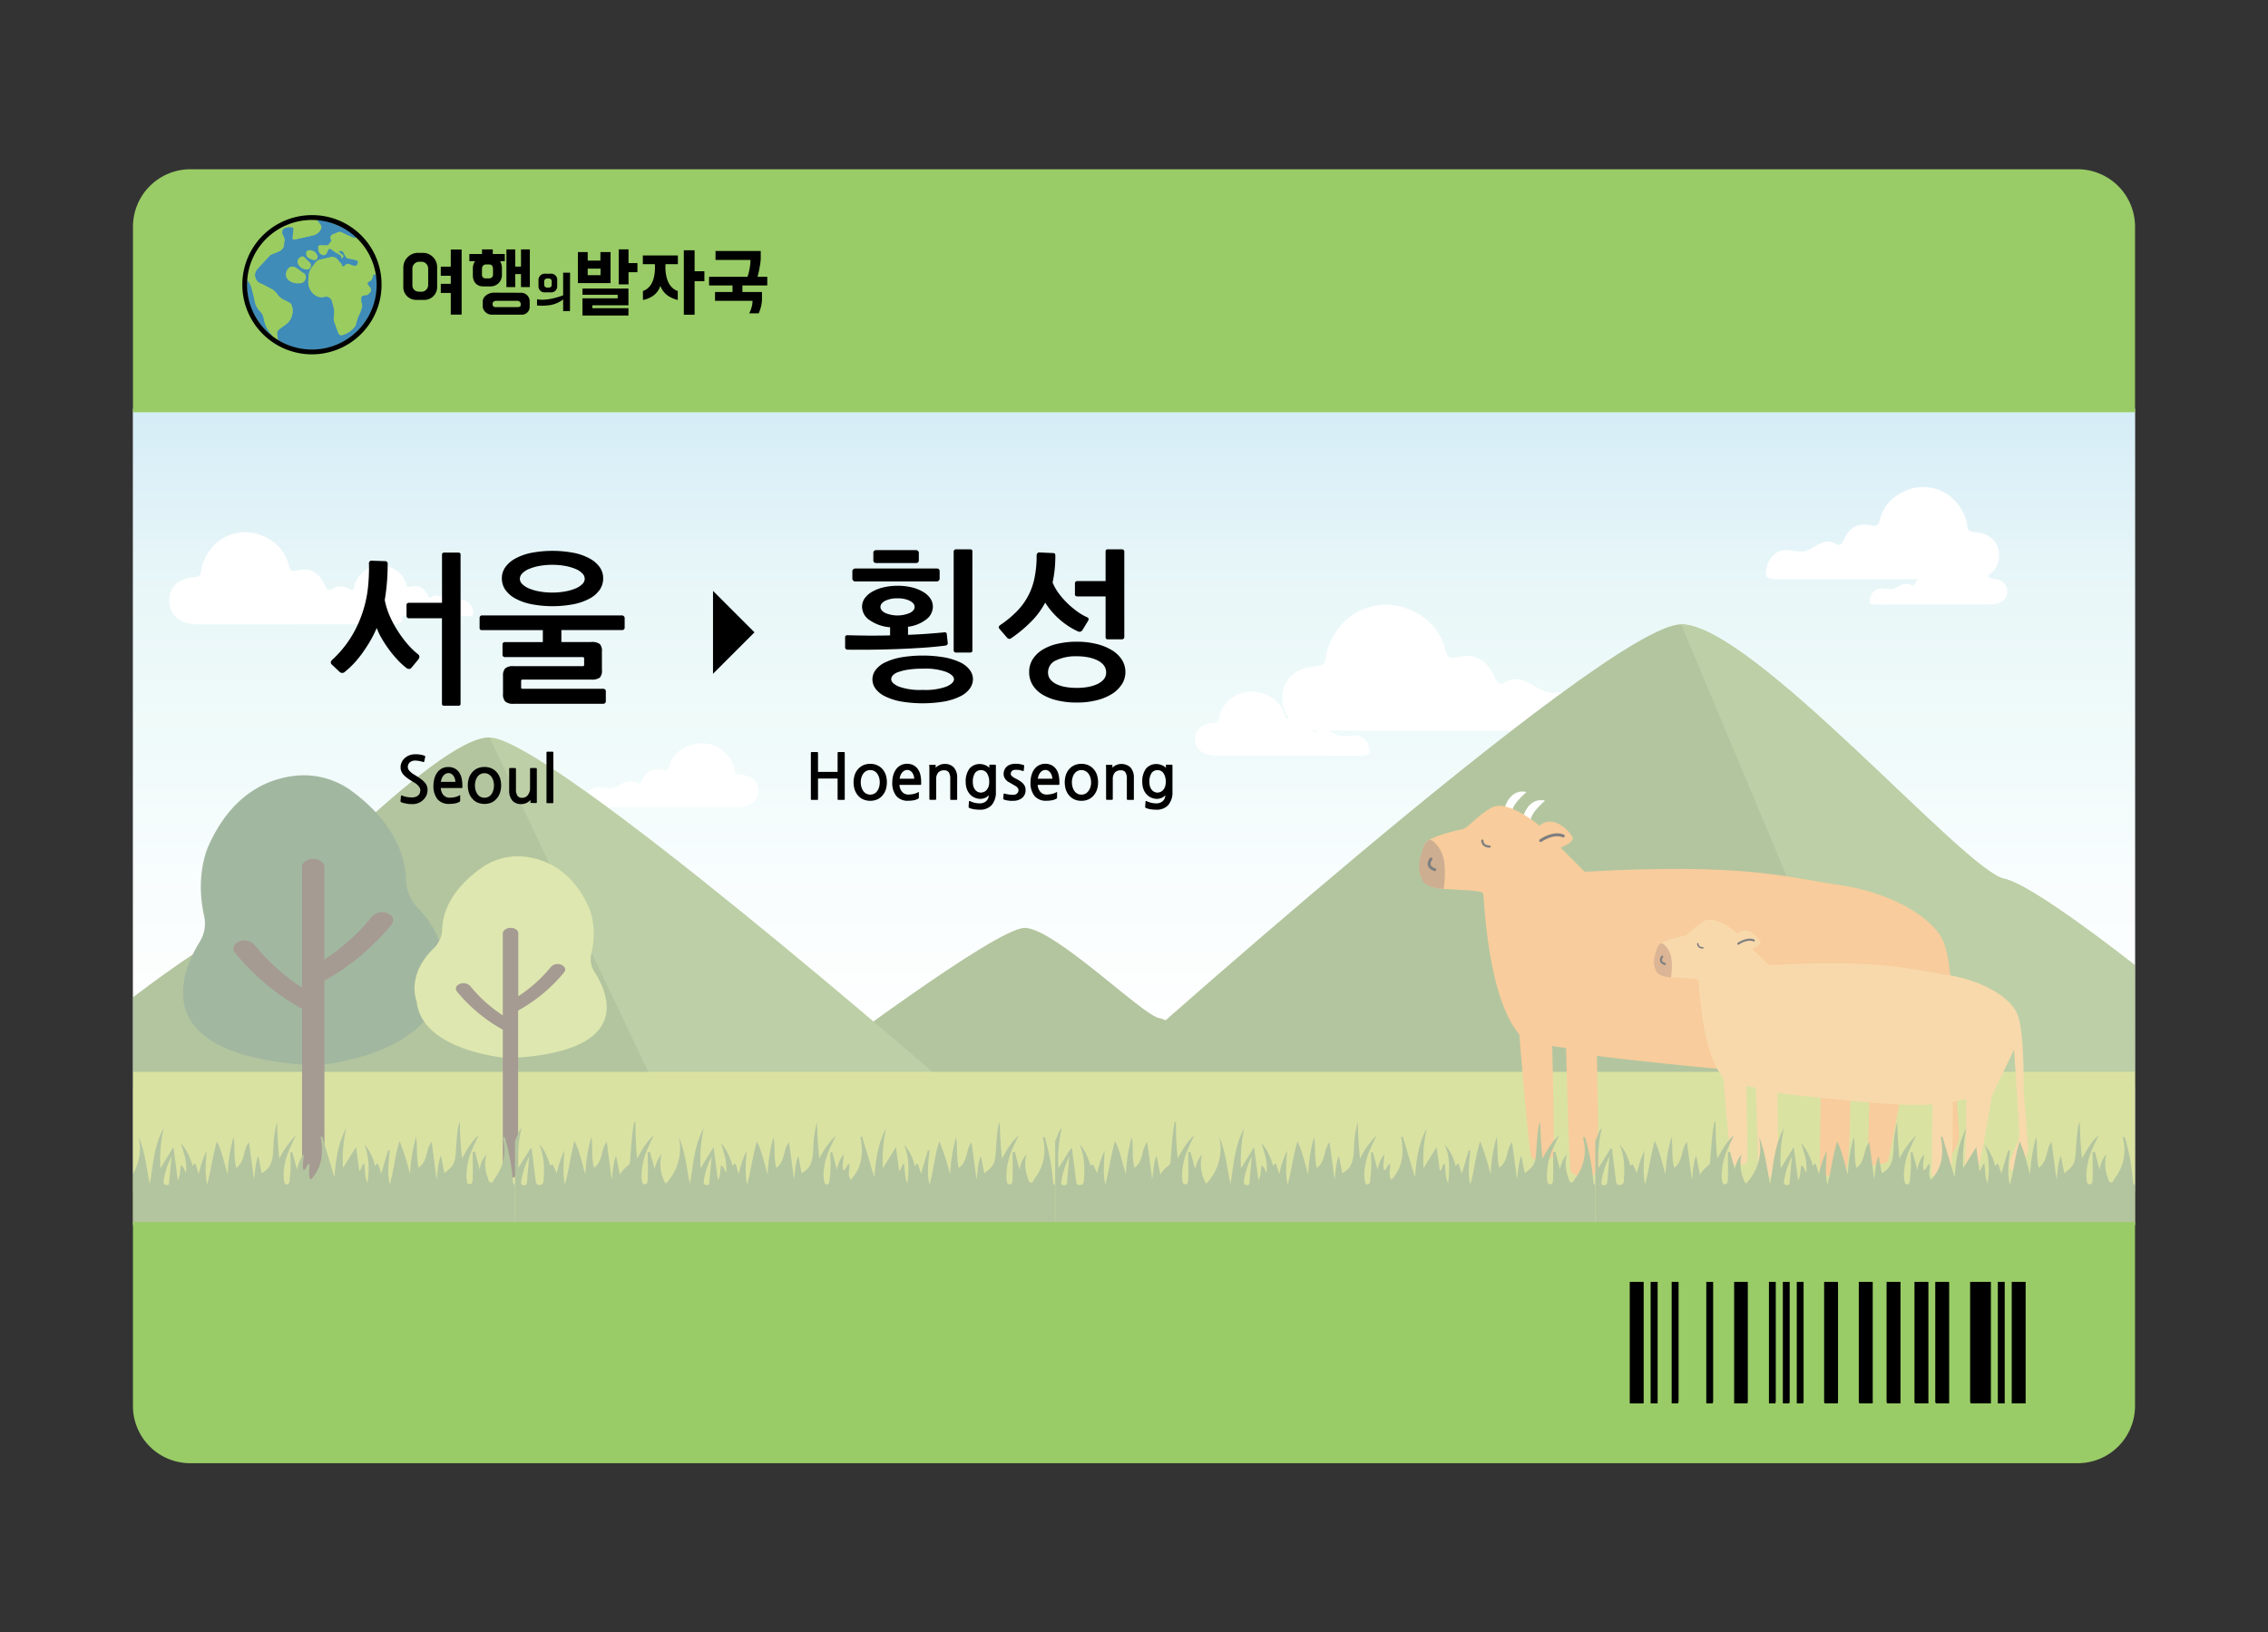 <svg xmlns="http://www.w3.org/2000/svg" xmlns:xlink="http://www.w3.org/1999/xlink" viewBox="0 0 694.64 500"><rect x="0" y="0" width="694.64" height="500" fill="#333333" stroke="none"/><defs><style>.cls-1{fill:#fff;}.cls-2{opacity:0.5;}.cls-3{fill:url(#무제_그라디언트_42);}.cls-4{fill:#688c3f;}.cls-5{fill:#7ba04d;}.cls-6{fill:#b6c546;}.cls-7{fill:#f29a39;}.cls-8{fill:#9e5e23;}.cls-10,.cls-13,.cls-14,.cls-9{fill:none;stroke:#000;stroke-linecap:round;stroke-miterlimit:10;}.cls-9{stroke-width:0.9px;}.cls-10{stroke-width:0.68px;}.cls-11{fill:#f2b45a;}.cls-12{fill:#b76b2c;}.cls-13{stroke-width:0.63px;}.cls-14{stroke-width:0.47px;}.cls-15{fill:#456f41;}.cls-16{fill:#4c3725;}.cls-17{fill:#bdcf5f;}.cls-18{fill:#9c6;}.cls-19{fill:#3f8cb9;}.cls-20{fill:#9bcc60;}</style><linearGradient id="무제_그라디언트_42" x1="347.32" y1="342.62" x2="347.32" y2="121.8" gradientUnits="userSpaceOnUse"><stop offset="0.13" stop-color="#fff"/><stop offset="0.35" stop-color="#f1fbfd"/><stop offset="0.36" stop-color="#f0fbfd"/><stop offset="0.37" stop-color="#effbfc"/><stop offset="0.51" stop-color="#e1f6f5"/><stop offset="0.62" stop-color="#dcf4f3"/><stop offset="0.73" stop-color="#d3eff2"/><stop offset="0.89" stop-color="#bce3f1"/><stop offset="1" stop-color="#a8d9ef"/></linearGradient></defs><g id="레이어_3" data-name="레이어 3"><rect class="cls-1" x="40.73" y="125.19" width="613.18" height="249.96"/><g class="cls-2"><rect class="cls-3" x="40.73" y="126.28" width="613.19" height="238.98"/><path class="cls-1" d="M444.66,223.82q-20,0-39.93,0c-7,0-11.53-3.44-11.94-9.23-.42-6,3.31-10,10.5-10.52,3.33-.22,2.6-2.52,3-4.1,3.4-12.9,16.91-18.65,28.23-11.86A17.31,17.31,0,0,1,442.68,199c.53,2.08,1,2.8,3.61,2.26,5.67-1.2,9,.75,11.52,6.18.86,1.87,1.57,2.62,3.43,1.42a3.85,3.85,0,0,1,.88-.45c5-1.61,8.21,2.81,12,3.63s8.42-2.2,12.45,1.16a9.63,9.63,0,0,1,3.19,4.93c1.3,4.58.56,5.67-4.2,5.68Q465.13,223.84,444.66,223.82Z"/><path class="cls-1" d="M574.3,177.41q14.61,0,29.22,0c5.15,0,8.44-2.52,8.74-6.76s-2.43-7.35-7.69-7.69c-2.43-.16-1.9-1.85-2.2-3-2.49-9.44-12.37-13.65-20.65-8.68a12.67,12.67,0,0,0-6,8c-.38,1.52-.76,2.05-2.64,1.65-4.15-.88-6.61.55-8.43,4.52-.63,1.38-1.15,1.92-2.51,1.05a2.82,2.82,0,0,0-.64-.34c-3.68-1.17-6,2.06-8.8,2.66s-6.16-1.61-9.12.85a7.08,7.08,0,0,0-2.33,3.61c-.95,3.35-.41,4.15,3.07,4.15Q559.34,177.43,574.3,177.41Z"/><path class="cls-1" d="M592.37,185.14h17.25c3,0,5-1.38,5.16-3.7s-1.43-4-4.54-4.22c-1.44-.08-1.12-1-1.3-1.64a8.26,8.26,0,0,0-12.2-4.75,7,7,0,0,0-3.52,4.36c-.22.83-.45,1.12-1.56.9-2.45-.48-3.9.3-5,2.48-.37.75-.67,1-1.48.57a1.66,1.66,0,0,0-.38-.18c-2.17-.65-3.54,1.12-5.19,1.45s-3.64-.88-5.39.47a3.92,3.92,0,0,0-1.38,2c-.55,1.84-.23,2.28,1.82,2.28C580.58,185.15,586.47,185.14,592.37,185.14Z"/><path class="cls-1" d="M394.46,231.44H372.57c-3.86,0-6.32-1.74-6.54-4.69s1.81-5.1,5.75-5.35c1.83-.11,1.43-1.28,1.65-2.08,1.87-6.56,9.27-9.48,15.48-6a8.87,8.87,0,0,1,4.46,5.53c.29,1.06.57,1.43,2,1.15,3.11-.61,5,.38,6.32,3.14.47.95.86,1.34,1.88.73a2.16,2.16,0,0,1,.48-.24c2.75-.81,4.5,1.43,6.59,1.85s4.62-1.12,6.83.59a4.91,4.91,0,0,1,1.75,2.51c.71,2.33.3,2.88-2.31,2.88C409.42,231.45,401.94,231.44,394.46,231.44Z"/><path class="cls-1" d="M89.82,191.23H60.6c-5.15,0-8.44-2.51-8.73-6.75s2.42-7.35,7.68-7.7c2.44-.16,1.9-1.84,2.2-3,2.49-9.44,12.37-13.64,20.66-8.67a12.63,12.63,0,0,1,6,7.95c.39,1.52.76,2.06,2.64,1.66,4.15-.88,6.62.54,8.43,4.52.63,1.37,1.15,1.92,2.51,1a2.65,2.65,0,0,1,.65-.33c3.67-1.18,6,2.06,8.79,2.65s6.17-1.6,9.12.86a7.07,7.07,0,0,1,2.34,3.6c.94,3.36.4,4.15-3.08,4.16C109.79,191.24,99.8,191.22,89.82,191.23Z"/><path class="cls-1" d="M125.19,188.71H107.94c-3,0-5-1.37-5.16-3.7s1.43-4,4.54-4.21c1.44-.09,1.12-1,1.3-1.64a8.26,8.26,0,0,1,12.2-4.76,7,7,0,0,1,3.52,4.36c.23.84.45,1.13,1.56.91,2.45-.48,3.9.3,5,2.47.37.76.68,1.06,1.48.58a1.5,1.5,0,0,1,.38-.19c2.17-.64,3.55,1.13,5.2,1.46s3.63-.88,5.38.47a3.86,3.86,0,0,1,1.38,2c.56,1.84.24,2.27-1.82,2.28Z"/><path class="cls-1" d="M203.88,247.27h21.89c3.86,0,6.32-1.75,6.54-4.7s-1.81-5.1-5.76-5.34c-1.82-.11-1.42-1.28-1.65-2.08-1.86-6.56-9.26-9.49-15.47-6a8.86,8.86,0,0,0-4.46,5.52c-.29,1.06-.57,1.43-2,1.15-3.11-.61-5,.38-6.32,3.14-.47,1-.86,1.34-1.88.73a2.12,2.12,0,0,0-.48-.23c-2.76-.82-4.5,1.43-6.59,1.84s-4.62-1.11-6.83.6a4.85,4.85,0,0,0-1.75,2.5c-.71,2.33-.3,2.88,2.3,2.89Z"/><path class="cls-4" d="M386.23,334.34H241.87c-1.25,0-1.88-1.12-1-1.79,11.79-8.93,64.31-48.34,72.95-48.35,9.06,0,36.13,26.77,41.18,27.62,4.57.77,25,14.43,32.3,20.79C388.09,333.29,387.43,334.34,386.23,334.34Z"/><path class="cls-4" d="M653.59,332.69H334.23S491.49,191.26,514.88,191.23c21.73,0,86.68,75.52,98.79,77.92,5.92,1.17,22.72,13,39.92,26.43"/><path class="cls-5" d="M653.91,295.58c-17.23-13.44-34.07-25.26-40-26.43-12.13-2.4-77.24-77.94-99-77.92l59.27,141.46h79.76"/><path class="cls-5" d="M41,333.75H291.86S168.32,225.92,149.94,225.89c-17.06,0-68.09,57.58-77.6,59.41-4.65.9-17.85,9.9-31.35,20.15"/><path class="cls-4" d="M40.73,305.45C54.27,295.2,67.49,286.2,72.16,285.3c9.53-1.83,60.68-59.43,77.78-59.41l51.21,107.86H40.73"/><rect class="cls-6" x="40.73" y="328.3" width="613.19" height="46.68"/><path class="cls-1" d="M466.6,249.87c.19-.64,1.79-5.5,6.39-4.7a.14.14,0,0,1,.06.23c-.95.83-4.83,4.35-4.07,6.16s-2-1.13-2.35-1.57A.14.14,0,0,1,466.6,249.87Z"/><path class="cls-1" d="M460.92,247.22c.19-.64,1.79-5.49,6.39-4.69a.13.13,0,0,1,.06.23c-.95.82-4.83,4.35-4.07,6.16s-2-1.14-2.35-1.58A.13.13,0,0,1,460.92,247.22Z"/><path class="cls-7" d="M485.35,267,478,259.62s4.25-1.6,3.67-3.09-5.69-7.44-10.16-3.62c0,0-9.79-8.29-14.68-5.53s-7,6.17-8.93,6.6-11.28,2.34-11.7,5.1-5.11,12.56,6,13.19,11.92.64,12.13,1.71,1.18,31.34,11,42.83c0,0,2.86,35.67,3.71,37.58s5.95.22,6.59,0-.22-34-.22-34l4.25.64s.87,37.66,1.5,38.08,5.75,4.05,8.51-1.06l-.55-34.62s58.62,7.21,68.61,4.87l-.41,31.67s6,.63,7.87-1.07,1.48-31.45,1.48-31.45,5.1-1.27,5.74-1.49-.41,31.15-.41,31.15,5.11-.67,6-1.14,6-31.14,6-31.14l9.82-20.56s2.52,35.91,2.31,38.46-4.25,9.57-4.25,12.13.42,3.4,2.12,2.34,6-5.11,6-9.36-1.91-24.05-1.91-26.39.42-26.16-3-33.39S579.17,273.34,563,271,534.82,264.3,485.35,267Z"/><path class="cls-8" d="M436.3,258.69c.15-.38,1.3-1.54,1.67-1.47,1.53.3,4.13,3.52,4.42,7.21a32.52,32.52,0,0,1-.23,7.84s-5.47-.17-6.57-2.75S433.89,265,436.3,258.69Z"/><path class="cls-9" d="M471.87,257.46s3.76-2.72,6.93-1.42"/><path class="cls-9" d="M438.28,263.11s-1.91,2.23,1.17,3.27"/><path class="cls-10" d="M454,257.46s-.07,1.83,2.25,1.83"/><path class="cls-11" d="M541.73,295.63l-5.09-5.08s3-1.11,2.55-2.14-4-5.16-7-2.51c0,0-6.79-5.75-10.18-3.83s-4.86,4.28-6.19,4.57-7.82,1.62-8.11,3.54-3.54,8.7,4.13,9.14,8.25.44,8.4,1.18.82,21.72,7.6,29.69c0,0,2,24.72,2.58,26.05s4.12.15,4.57,0-.16-23.6-.16-23.6l3,.44s.6,26.11,1,26.4,4,2.8,5.9-.74l-.39-24s40.63,5,47.56,3.38l-.28,21.94s4.12.44,5.45-.74,1-21.79,1-21.79,3.54-.89,4-1-.28,21.58-.28,21.58a27.31,27.31,0,0,0,4.13-.79c.59-.32,4.12-21.58,4.12-21.58l6.81-14.25s1.75,24.89,1.6,26.66-2.95,6.63-2.95,8.4.3,2.36,1.48,1.62,4.12-3.54,4.12-6.49-1.32-16.66-1.32-18.28.29-18.13-2.07-23.15-10.91-10.17-22.11-11.79S576,293.79,541.73,295.63Z"/><path class="cls-12" d="M507.73,289.91c.11-.27.91-1.07,1.16-1,1.06.21,2.86,2.44,3.06,5a22.23,22.23,0,0,1-.15,5.43s-3.8-.12-4.56-1.91S506.06,294.3,507.73,289.91Z"/><path class="cls-13" d="M532.38,289.05s2.61-1.88,4.81-1"/><path class="cls-13" d="M509.11,293s-1.33,1.54.81,2.27"/><path class="cls-14" d="M520,289.05s-.05,1.27,1.55,1.27"/><path class="cls-15" d="M94.34,326.2a27.1,27.1,0,0,0,5.48-.2c8.66-1.24,33.32-6.34,35.14-24.61,0,0,4.47-11.23-6.71-23a12.87,12.87,0,0,1-3.89-8.63c-.1-6.2-2.64-17.57-17.53-28.12a24.82,24.82,0,0,0-17.11-3.95c-8.31,1.1-19.06,5.9-26,21.72,0,0-4,8.62-1.23,21a10.69,10.69,0,0,1-1.32,8.06C55.29,298,44.91,323,94.34,326.2Z"/><path class="cls-16" d="M118.68,279.73a4.19,4.19,0,0,0-4.66.92,64.19,64.19,0,0,1-14.65,13.23V265.53c0-1.35-1.54-2.45-3.43-2.45s-3.42,1.1-3.42,2.45v37a63.66,63.66,0,0,1-14.65-13.23,4.19,4.19,0,0,0-4.67-.92c-1.64.66-2.22,2.17-1.28,3.35A70.89,70.89,0,0,0,92.52,309V361.8c0,1.35,1.53,2.45,3.42,2.45s3.43-1.1,3.43-2.45V300.35A71,71,0,0,0,120,283.08C120.9,281.9,120.33,280.4,118.68,279.73Z"/><path class="cls-17" d="M157.54,324a20.31,20.31,0,0,1-4-.14c-6.38-.86-24.59-4.41-25.93-17.12,0,0-3.3-7.81,4.95-16a8.73,8.73,0,0,0,2.87-6c.08-4.31,2-12.22,13-19.56A19.15,19.15,0,0,1,161,262.43c6.13.77,14.07,4.1,19.2,15.11,0,0,3,6,.91,14.6a7.07,7.07,0,0,0,1,5.6C186.36,304.38,194,321.75,157.54,324Z"/><path class="cls-16" d="M171.93,295.51a2.87,2.87,0,0,0-3.19.63,43.8,43.8,0,0,1-10,9V285.87c0-.92-1-1.67-2.34-1.67S154,285,154,285.87V311a43.56,43.56,0,0,1-10-9,2.89,2.89,0,0,0-3.2-.63c-1.12.46-1.52,1.48-.88,2.28A48.67,48.67,0,0,0,154,315.38v43.71c0,.92,1.05,1.67,2.35,1.67s2.34-.75,2.34-1.67V309.52a48.67,48.67,0,0,0,14.11-11.73C173.45,297,173.06,296,171.93,295.51Z"/><g id="BYlcqU"><path class="cls-4" d="M488.61,349.4c.75-1.25.88-2.78,2-3.92a42,42,0,0,0-1.06,12.34l3.79-6.1c.7.24.45.89.51,1.36q.57,4.28,1.08,8.56c.09.74.26,1.34,1.17,1.32s1.22-.63,1.26-1.46c.22-3.74.25-7.44-1.37-11,1.88,1.85,2.61,4.22,3.4,6.57.68-.76.68-.76,1.95,2.31a35,35,0,0,1,2.31-7c-.11,3.47-.57,6.94.2,10.41,1.19-4.24,1.63-8.62,2.95-13.33,1.63,3.41,2.24,6.66,3.32,10.32a47.11,47.11,0,0,1,1.83-11.6c.51,3.11-.09,6.3.82,9.49,2.81-2,2-5.63,3.9-7.91l1.51,11.54c.4-2.61.38-5,1.32-7.33l1.17,5.8a9.56,9.56,0,0,1,2.53-2.8c.74-.49.59-1.29.64-2,.29-3.53.47-7.08,1.1-10.58.05-.27,0-.63.53-.82a99,99,0,0,0,.5,11.27c1.54-2.71,2.89-5.2,5.11-7.12-.6,1.3-1.27,2.57-1.81,3.89a20.73,20.73,0,0,0-1.93,8.16,4.48,4.48,0,0,0,0,1.1c.19.71-.05,1.88,1,1.86.87,0,.86-1.12.88-1.79.07-2.68,0-5.36,0-8l.67-.12,1.44,5.32a10.28,10.28,0,0,1,2.12-4.65,12.21,12.21,0,0,0,1.26,9.08,15.55,15.55,0,0,0,4-14.44c2,4.66,2.4,9.61,3.45,14.53,1-5.85,1.27-11.84,4.24-17.15a44.39,44.39,0,0,0-1,12.32l4-6.49c.45,3.48.86,6.61,1.33,10.22.83-1.71.68-3.15.92-4.6,1,.39.95,1.33,1.6,2.25a17.59,17.59,0,0,0-.26-4.52c-.35-1.4-.79-2.77-1.33-4.67a18.73,18.73,0,0,1,3.57,7.14c.88-1.48,1-.42,1.21.31l.66,2.13a34.87,34.87,0,0,1,2.4-7.19c-.18,3.49-.58,6.95.18,10.43,1.16-4.26,1.63-8.64,3-13.26,1.61,3.32,2.19,6.59,3.29,10.22a48.67,48.67,0,0,1,1.79-11.55c.57,3.06,0,6.22.83,9.46,2.83-2,2-5.67,3.93-7.86.48,3.67,1,7.39,1.47,11.29.49-2.46.38-4.84,1.37-7.09l1,5.29c3.46-1.81,3.45-5.06,3.62-8.24a29.16,29.16,0,0,1,1.13-7.44c0,3.65.31,7.27.64,11.26a26.77,26.77,0,0,1,5.13-7.19c-.6,1.29-1.24,2.57-1.8,3.88a20.27,20.27,0,0,0-1.95,8.52,7.58,7.58,0,0,0,.2,1.64c.1.44.15,1.06.81,1s.7-.64.79-1.09a40.81,40.81,0,0,0,.29-7.33V353l.54-.13c.48,1.78,1,3.56,1.49,5.48a10.32,10.32,0,0,1,2-4.81c.12,1.65-.63,3.28,0,4.95.91-.41.77-1.6,1.79-2,.13,1.64-.63,3.31.38,4.86,3.58-3.77,3.92-8.29,3-13.14l.51-.07,3.73,12.48c.41-5.61,1.18-10.56,3.62-15.12a44.43,44.43,0,0,0-1,12.3l4-6.47,1,7.37c.8-.63.55-1.74,1.5-2.3.26,2.08.17,4.14,1,6.05.55-4,.61-8-1.05-11.93a14.32,14.32,0,0,1,3.11,5.82c.09.27.05,1.4.73.19.24-.42.52.22.62.53.25.75.48,1.5.77,2.45.73-2.51,1.41-4.82,2.09-7.13l.52,0c-.35,3.48-.84,7,0,10.42,1.26-4.25,1.52-8.69,3-13.25,1.51,3.34,2.18,6.55,3.21,10.19a50.72,50.72,0,0,1,1.86-11.55c.47,3.09,0,6.22.77,9.47,2.91-1.93,2.07-5.64,3.94-7.87.49,3.72,1,7.47,1.51,11.47.4-2.58.4-5,1.33-7.27.36,1.78.71,3.55,1.08,5.36,3.15-2.54,3.29-2.9,3.6-8.27.1-1.71.28-3.42.48-5.12a7.28,7.28,0,0,1,.65-2.33c.06,3.65.27,7.27.66,11.19,1.54-2.69,2.88-5.2,5.13-7.1-.58,1.24-1.21,2.46-1.75,3.72a20.54,20.54,0,0,0-2,8.32,4.46,4.46,0,0,0,0,1.1c.19.71-.05,1.88,1,1.86.87,0,.87-1.12.88-1.79.07-2.68,0-5.36,0-8.05l.72-.12,1.41,5.49a9.45,9.45,0,0,1,2.13-4.79,11.5,11.5,0,0,0,.36,7.13c.24.6.27,1.52,1,1.58s.8-.82,1.17-1.29a13.9,13.9,0,0,0,2.59-11.79,8.72,8.72,0,0,1-.06-.93c.77.09.7.67.82,1.08a65.76,65.76,0,0,1,2.17,11.9c.07.67,0,1.37.66,1.82v12.87c-.73,0-1.46.1-2.2.1H511.92c-7.77,0-15.54-.07-23.31-.1Zm4.32,4.82a28,28,0,0,0-2.42,7.51c-.11.65-.14,1.24.78,1.29.76.05.91-.39,1-1C492.47,359.41,492.7,356.82,492.93,354.22Zm55.9,0a24.73,24.73,0,0,0-2.4,7.44c-.11.66,0,1.26.87,1.33s.79-.59.84-1.13Z"/></g><g id="BYlcqU-2" data-name="BYlcqU"><path class="cls-4" d="M323.18,349.4c.75-1.25.88-2.78,2-3.92a42.39,42.39,0,0,0-1,12.34c1.36-2.2,2.57-4.13,3.79-6.1.7.24.44.89.51,1.36q.57,4.28,1.08,8.56c.08.74.25,1.34,1.17,1.32s1.21-.63,1.26-1.46c.22-3.74.24-7.44-1.37-11,1.87,1.85,2.61,4.22,3.39,6.57.69-.76.69-.76,2,2.31a35,35,0,0,1,2.31-7c-.11,3.47-.57,6.94.2,10.41,1.19-4.24,1.62-8.62,3-13.33,1.63,3.41,2.24,6.66,3.32,10.32a46.65,46.65,0,0,1,1.83-11.6c.51,3.11-.09,6.3.82,9.49,2.81-2,2-5.63,3.9-7.91l1.5,11.54c.41-2.61.39-5,1.33-7.33l1.17,5.8a9.56,9.56,0,0,1,2.53-2.8c.73-.49.58-1.29.64-2,.29-3.53.47-7.08,1.09-10.58,0-.27,0-.63.54-.82a99,99,0,0,0,.5,11.27c1.54-2.71,2.89-5.2,5.11-7.12-.61,1.3-1.27,2.57-1.81,3.89a20.57,20.57,0,0,0-1.94,8.16,5,5,0,0,0,0,1.1c.18.71-.05,1.88,1,1.86.88,0,.87-1.12.89-1.79.07-2.68,0-5.36,0-8l.67-.12,1.44,5.32a10.28,10.28,0,0,1,2.12-4.65,12.25,12.25,0,0,0,1.25,9.08,15.53,15.53,0,0,0,4-14.44c2,4.66,2.4,9.61,3.44,14.53,1-5.85,1.28-11.84,4.24-17.15a44.78,44.78,0,0,0-1,12.32c1.37-2.21,2.57-4.14,4-6.49.45,3.48.86,6.61,1.33,10.22.83-1.71.68-3.15.91-4.6,1,.39.95,1.33,1.61,2.25a17.13,17.13,0,0,0-.27-4.52c-.34-1.4-.78-2.77-1.32-4.67a18.73,18.73,0,0,1,3.57,7.14c.88-1.48,1-.42,1.21.31s.36,1.17.66,2.13a34.29,34.29,0,0,1,2.4-7.19c-.18,3.49-.59,6.95.18,10.43,1.16-4.26,1.63-8.64,3-13.26,1.62,3.32,2.2,6.59,3.3,10.22a48.17,48.17,0,0,1,1.79-11.55c.56,3.06,0,6.22.83,9.46,2.83-2,2-5.67,3.93-7.86.48,3.67,1,7.39,1.47,11.29.49-2.46.38-4.84,1.37-7.09l1.05,5.29c3.46-1.81,3.44-5.06,3.61-8.24a29.62,29.62,0,0,1,1.14-7.44c0,3.65.31,7.27.64,11.26a26.77,26.77,0,0,1,5.13-7.19c-.6,1.29-1.24,2.57-1.8,3.88a20.27,20.27,0,0,0-2,8.52,7.58,7.58,0,0,0,.2,1.64c.1.44.14,1.06.81,1s.7-.64.79-1.09a40.81,40.81,0,0,0,.29-7.33V353l.54-.13,1.48,5.48a10.43,10.43,0,0,1,2-4.81c.12,1.65-.63,3.28,0,4.95.92-.41.78-1.6,1.8-2,.13,1.64-.63,3.31.38,4.86,3.57-3.77,3.91-8.29,3-13.14l.52-.07,3.73,12.48c.41-5.61,1.18-10.56,3.62-15.12a44.05,44.05,0,0,0-1,12.3l4-6.47,1,7.37c.8-.63.54-1.74,1.5-2.3.26,2.08.16,4.14,1,6.05.55-4,.61-8-1-11.93a14.56,14.56,0,0,1,3.11,5.82c.09.27.05,1.4.73.19.23-.42.52.22.62.53.25.75.47,1.5.77,2.45.73-2.51,1.41-4.82,2.09-7.13l.51,0c-.35,3.48-.83,7,0,10.42,1.26-4.25,1.52-8.69,3-13.25a70.76,70.76,0,0,1,3.21,10.19,50.18,50.18,0,0,1,1.86-11.55c.47,3.09,0,6.22.77,9.47,2.91-1.93,2.07-5.64,3.94-7.87.49,3.72,1,7.47,1.51,11.47.4-2.58.4-5,1.33-7.27.36,1.78.71,3.55,1.07,5.36,3.16-2.54,3.3-2.9,3.61-8.27.1-1.71.28-3.42.47-5.12a7.57,7.57,0,0,1,.66-2.33c.05,3.65.26,7.27.66,11.19,1.54-2.69,2.88-5.2,5.13-7.1-.59,1.24-1.21,2.46-1.75,3.72a20.71,20.71,0,0,0-2,8.32,5,5,0,0,0,0,1.1c.19.71-.05,1.88,1,1.86.87,0,.87-1.12.88-1.79.07-2.68,0-5.36,0-8.05l.72-.12,1.4,5.49a9.46,9.46,0,0,1,2.14-4.79,11.5,11.5,0,0,0,.36,7.13c.24.6.27,1.52,1,1.58s.8-.82,1.17-1.29A13.94,13.94,0,0,0,485,349.13a8.72,8.72,0,0,1-.06-.93c.77.09.7.67.82,1.08a65.76,65.76,0,0,1,2.17,11.9c.07.67,0,1.37.66,1.82v12.87c-.73,0-1.47.1-2.2.1H346.49c-7.77,0-15.54-.07-23.31-.1Zm4.32,4.82a27.67,27.67,0,0,0-2.42,7.51c-.11.65-.14,1.24.78,1.29.76.05.9-.39,1-1C327,359.41,327.27,356.82,327.5,354.22Zm55.9,0a24.45,24.45,0,0,0-2.4,7.44c-.11.66,0,1.26.86,1.33s.79-.59.84-1.13C382.94,359.3,383.17,356.76,383.4,354.21Z"/></g><g id="BYlcqU-3" data-name="BYlcqU"><path class="cls-4" d="M157.74,349.4c.75-1.25.89-2.78,2-3.92a42.39,42.39,0,0,0-1.05,12.34c1.36-2.2,2.56-4.13,3.79-6.1.7.24.44.89.51,1.36.38,2.85.73,5.7,1.07,8.56.09.74.26,1.34,1.17,1.32s1.22-.63,1.27-1.46c.21-3.74.24-7.44-1.37-11,1.87,1.85,2.61,4.22,3.39,6.57.69-.76.69-.76,2,2.31a35,35,0,0,1,2.31-7c-.11,3.47-.57,6.94.2,10.41,1.19-4.24,1.62-8.62,2.95-13.33,1.63,3.41,2.23,6.66,3.32,10.32a46.65,46.65,0,0,1,1.83-11.6c.51,3.11-.09,6.3.82,9.49,2.81-2,2-5.63,3.9-7.91l1.5,11.54c.4-2.61.39-5,1.33-7.33l1.17,5.8a9.56,9.56,0,0,1,2.53-2.8c.73-.49.58-1.29.64-2,.29-3.53.46-7.08,1.09-10.58,0-.27,0-.63.54-.82a96.64,96.64,0,0,0,.49,11.27c1.55-2.71,2.9-5.2,5.12-7.12-.61,1.3-1.27,2.57-1.81,3.89a20.57,20.57,0,0,0-1.94,8.16,5,5,0,0,0,0,1.1c.18.71-.05,1.88,1,1.86.88,0,.87-1.12.89-1.79.07-2.68,0-5.36,0-8l.66-.12,1.45,5.32a10.28,10.28,0,0,1,2.12-4.65,12.16,12.16,0,0,0,1.25,9.08,15.56,15.56,0,0,0,4-14.44c2,4.66,2.4,9.61,3.44,14.53,1-5.85,1.27-11.84,4.24-17.15a44.78,44.78,0,0,0-1,12.32c1.37-2.21,2.57-4.14,4-6.49.45,3.48.86,6.61,1.33,10.22.83-1.71.68-3.15.91-4.6,1,.39,1,1.33,1.61,2.25a17.13,17.13,0,0,0-.27-4.52c-.34-1.4-.78-2.77-1.32-4.67a18.88,18.88,0,0,1,3.57,7.14c.88-1.48,1-.42,1.21.31s.36,1.17.66,2.13a34.29,34.29,0,0,1,2.4-7.19c-.18,3.49-.59,6.95.17,10.43,1.16-4.26,1.64-8.64,3-13.26,1.61,3.32,2.2,6.59,3.3,10.22a48.17,48.17,0,0,1,1.79-11.55c.56,3.06,0,6.22.83,9.46,2.83-2,2-5.67,3.93-7.86.47,3.67,1,7.39,1.47,11.29.49-2.46.38-4.84,1.37-7.09l1,5.29c3.46-1.81,3.44-5.06,3.61-8.24a29.17,29.17,0,0,1,1.14-7.44c0,3.65.31,7.27.64,11.26a26.77,26.77,0,0,1,5.13-7.19c-.6,1.29-1.25,2.57-1.8,3.88a20.43,20.43,0,0,0-2,8.52,9.07,9.07,0,0,0,.2,1.64c.11.44.15,1.06.82,1s.7-.64.78-1.09a39.91,39.91,0,0,0,.3-7.33V353l.54-.13,1.48,5.48a10.33,10.33,0,0,1,2-4.81c.12,1.65-.64,3.28,0,4.95.92-.41.78-1.6,1.8-2,.13,1.64-.63,3.31.38,4.86,3.57-3.77,3.91-8.29,3-13.14l.52-.07,3.73,12.48c.41-5.61,1.18-10.56,3.62-15.12a44.05,44.05,0,0,0-1,12.3l4-6.47,1,7.37c.8-.63.54-1.74,1.49-2.3.27,2.08.17,4.14,1,6.05.55-4,.61-8-1.05-11.93a14.56,14.56,0,0,1,3.11,5.82c.08.27.05,1.4.73.19.23-.42.52.22.62.53.25.75.47,1.5.76,2.45l2.1-7.13.51,0c-.35,3.48-.83,7,0,10.42,1.26-4.25,1.51-8.69,3-13.25A70.76,70.76,0,0,1,291,359.78a50.73,50.73,0,0,1,1.85-11.55c.48,3.09,0,6.22.78,9.47,2.91-1.93,2.07-5.64,3.94-7.87.49,3.72,1,7.47,1.51,11.47.4-2.58.4-5,1.33-7.27.36,1.78.71,3.55,1.07,5.36,3.16-2.54,3.3-2.9,3.61-8.27.1-1.71.28-3.42.47-5.12a7.57,7.57,0,0,1,.66-2.33c.05,3.65.26,7.27.66,11.19,1.53-2.69,2.88-5.2,5.13-7.1-.59,1.24-1.21,2.46-1.75,3.72a20.71,20.71,0,0,0-2,8.32,4.45,4.45,0,0,0,0,1.1c.19.71-.05,1.88,1,1.86.87,0,.86-1.12.88-1.79.07-2.68,0-5.36,0-8.05l.72-.12,1.4,5.49a9.46,9.46,0,0,1,2.14-4.79,11.5,11.5,0,0,0,.36,7.13c.23.6.27,1.52,1,1.58s.8-.82,1.16-1.29a13.94,13.94,0,0,0,2.6-11.79,8.72,8.72,0,0,1-.06-.93c.77.09.7.67.81,1.08a64.92,64.92,0,0,1,2.18,11.9c.06.67,0,1.37.66,1.82v12.87c-.74,0-1.47.1-2.2.1H181.06c-7.77,0-15.54-.07-23.32-.1Zm4.33,4.82a27.67,27.67,0,0,0-2.42,7.51c-.11.65-.14,1.24.77,1.29s.91-.39,1-1C161.6,359.41,161.84,356.82,162.07,354.22Zm55.9,0a24.75,24.75,0,0,0-2.41,7.44c-.1.66,0,1.26.87,1.33s.79-.59.84-1.13C217.51,359.3,217.74,356.76,218,354.21Z"/></g><g id="BYlcqU-4" data-name="BYlcqU"><path class="cls-4" d="M40.73,359.58a15.67,15.67,0,0,0,1.72-11.45c2,4.66,2.4,9.61,3.44,14.53,1-5.85,1.27-11.84,4.24-17.15a44.39,44.39,0,0,0-1,12.32l4-6.49c.45,3.48.86,6.61,1.33,10.22.83-1.71.67-3.15.91-4.6,1,.39,1,1.33,1.61,2.25a17.13,17.13,0,0,0-.27-4.52c-.34-1.4-.78-2.77-1.32-4.67A18.88,18.88,0,0,1,59,357.16c.88-1.48,1-.42,1.21.31s.36,1.17.66,2.13a34.29,34.29,0,0,1,2.4-7.19c-.18,3.49-.59,6.95.17,10.43,1.16-4.26,1.64-8.64,3-13.26,1.61,3.32,2.2,6.59,3.3,10.22a48.18,48.18,0,0,1,1.78-11.55c.57,3.06,0,6.22.83,9.46,2.83-2,2-5.67,3.93-7.86.48,3.67,1,7.39,1.47,11.29.5-2.46.39-4.84,1.38-7.09l1,5.29c3.47-1.81,3.45-5.06,3.62-8.24a29.17,29.17,0,0,1,1.14-7.44c0,3.65.3,7.27.63,11.26a27,27,0,0,1,5.14-7.19c-.61,1.29-1.25,2.57-1.8,3.88a20.28,20.28,0,0,0-2,8.52,9.07,9.07,0,0,0,.2,1.64c.11.44.15,1.06.82,1s.7-.64.78-1.09a39,39,0,0,0,.29-7.33V353l.55-.13L91,358.31a10.33,10.33,0,0,1,2-4.81c.12,1.65-.64,3.28,0,4.95.92-.41.78-1.6,1.8-2,.13,1.64-.63,3.31.38,4.86,3.57-3.77,3.91-8.29,3-13.14l.51-.07c1.19,4,2.39,8,3.73,12.48.42-5.61,1.19-10.56,3.63-15.12a44.43,44.43,0,0,0-1,12.3l4-6.47,1,7.37c.81-.63.55-1.74,1.5-2.3.27,2.08.17,4.14,1,6.05.55-4,.62-8-1-11.93a14.56,14.56,0,0,1,3.11,5.82c.08.27.05,1.4.72.19.24-.42.52.22.63.53.25.75.47,1.5.76,2.45.74-2.51,1.42-4.82,2.09-7.13l.52,0c-.35,3.48-.83,7,0,10.42,1.26-4.25,1.51-8.69,3-13.25a70.76,70.76,0,0,1,3.21,10.19,50.19,50.19,0,0,1,1.85-11.55c.47,3.09,0,6.22.77,9.47,2.92-1.93,2.08-5.64,4-7.87.49,3.72,1,7.47,1.51,11.47.39-2.58.4-5,1.33-7.27.35,1.78.71,3.55,1.07,5.36,3.16-2.54,3.3-2.9,3.61-8.27.09-1.71.28-3.42.47-5.12a7.57,7.57,0,0,1,.66-2.33c0,3.65.26,7.27.65,11.19,1.54-2.69,2.89-5.2,5.14-7.1-.59,1.24-1.21,2.46-1.76,3.72a20.87,20.87,0,0,0-2,8.32,4.45,4.45,0,0,0,0,1.1c.19.71-.06,1.88,1,1.86.88,0,.87-1.12.89-1.79.07-2.68,0-5.36,0-8.05l.71-.12,1.41,5.49A9.53,9.53,0,0,1,149,353.5a11.65,11.65,0,0,0,.36,7.13c.24.6.27,1.52,1,1.58s.8-.82,1.16-1.29a13.94,13.94,0,0,0,2.6-11.79,6.71,6.71,0,0,1-.06-.93c.76.09.69.67.81,1.08a64.92,64.92,0,0,1,2.18,11.9c.06.67,0,1.37.65,1.82v12.87c-.73,0-1.46.1-2.19.1H40.73Zm11.81-5.37a24.47,24.47,0,0,0-2.41,7.44c-.1.66,0,1.26.87,1.33s.79-.59.84-1.13C52.08,359.3,52.31,356.76,52.54,354.21Z"/></g></g><path d="M105.68,205.73a1.16,1.16,0,0,1-1.72,0l-2.33-2.18c-.46-.46-.41-.95.15-1.48a33.51,33.51,0,0,0,5.49-6.52,35.32,35.32,0,0,0,3.65-7.61,36.71,36.71,0,0,0,1.71-7.34,56.51,56.51,0,0,0,.37-8.13.68.68,0,0,1,.22-.51.66.66,0,0,1,.47-.23l4.4.15a.61.61,0,0,1,.44.22.77.77,0,0,1,.2.52,65.35,65.35,0,0,1-.89,11.17,22.74,22.74,0,0,0,1.48,4.77,31.55,31.55,0,0,0,2.45,4.59,34.32,34.32,0,0,0,3,4.08,23.37,23.37,0,0,0,3.26,3.16c.52.4.56.92.1,1.58l-2.08,2.52a1,1,0,0,1-.67.4,1.35,1.35,0,0,1-.91-.3,21.64,21.64,0,0,1-2.59-2.37,32.89,32.89,0,0,1-2.6-3.09,38.08,38.08,0,0,1-2.27-3.41,20.32,20.32,0,0,1-1.63-3.38,34.91,34.91,0,0,1-2,4c-.76,1.28-1.55,2.51-2.39,3.68a33.11,33.11,0,0,1-2.62,3.21A28.59,28.59,0,0,1,105.68,205.73Zm34.74,10.42H136a.56.56,0,0,1-.64-.64V189.37H125.2a.68.68,0,0,1-.47-.2.56.56,0,0,1-.22-.44v-3.51a.52.52,0,0,1,.22-.42.8.8,0,0,1,.47-.17h10.18V169.9a.57.57,0,0,1,.64-.64h4.4a.57.57,0,0,1,.64.64v45.61A.56.56,0,0,1,140.42,216.15Z"/><path d="M191.11,192.76a.72.72,0,0,1-.49.22H171.94v3.66H181a4.18,4.18,0,0,1,2.7.61,3.11,3.11,0,0,1,.66,2.3v5.68a3.07,3.07,0,0,1-.66,2.32,4.25,4.25,0,0,1-2.7.6h-20.8c-.26,0-.43,0-.49.12a1,1,0,0,0-.1.57v1.53c0,.3,0,.47.1.52a1.15,1.15,0,0,0,.54.07h24.56a.79.79,0,0,1,.49.2.6.6,0,0,1,.25.5v3.21a.63.63,0,0,1-.25.47.68.68,0,0,1-.44.22H157.37a3.73,3.73,0,0,1-2.62-.69,3.14,3.14,0,0,1-.69-2.28V207a3.22,3.22,0,0,1,.66-2.27,3.65,3.65,0,0,1,2.6-.69h21a.94.94,0,0,0,.49-.08c.07,0,.1-.24.1-.56V202c0-.36,0-.57-.1-.64s-.25-.1-.54-.1H154.6a.7.7,0,0,1-.47-.2.57.57,0,0,1-.22-.44v-3.31a.58.58,0,0,1,.22-.45.69.69,0,0,1,.47-.19h11.66V193H147.58a.61.61,0,0,1-.69-.69v-3.07a.79.79,0,0,1,.2-.52.66.66,0,0,1,.49-.22h43a.73.73,0,0,1,.49.25.71.71,0,0,1,.25.49v3.07A.63.63,0,0,1,191.11,192.76Zm-6.37-15.64a6.07,6.07,0,0,1-1,3.43,8.76,8.76,0,0,1-3,2.7,17.28,17.28,0,0,1-4.87,1.77,34.29,34.29,0,0,1-13.29,0,17.28,17.28,0,0,1-4.87-1.77,8.85,8.85,0,0,1-3-2.7,6.07,6.07,0,0,1-1-3.43,5.79,5.79,0,0,1,1-3.31,9,9,0,0,1,3-2.67,17.28,17.28,0,0,1,4.87-1.78,34.82,34.82,0,0,1,13.29,0,17.28,17.28,0,0,1,4.87,1.78,8.9,8.9,0,0,1,3,2.67A5.79,5.79,0,0,1,184.74,177.12ZM169.18,173a21.24,21.24,0,0,0-4,.34,15.43,15.43,0,0,0-3.14.92,6,6,0,0,0-2.07,1.36,2.39,2.39,0,0,0-.75,1.68,2.27,2.27,0,0,0,.75,1.6,6.23,6.23,0,0,0,2.07,1.34,15.46,15.46,0,0,0,3.14.91,22.63,22.63,0,0,0,7.93,0,15.29,15.29,0,0,0,3.16-.91,6.39,6.39,0,0,0,2.08-1.34,2.3,2.3,0,0,0,.74-1.6,2.42,2.42,0,0,0-.74-1.68,6.1,6.1,0,0,0-2.08-1.36,15.27,15.27,0,0,0-3.16-.92A21.37,21.37,0,0,0,169.18,173Z"/><path d="M129.71,244.9a4.55,4.55,0,0,1-1.29.93,4.82,4.82,0,0,1-1.66.45,6,6,0,0,1-1,0q-.57,0-1.11-.12c-.35-.06-.68-.13-1-.2a3.64,3.64,0,0,1-.63-.2,1.21,1.21,0,0,1-.35-.21s0-.14,0-.28l.14-1.44a.21.21,0,0,1,.1-.19c.05,0,.14,0,.29.06a6.24,6.24,0,0,0,.66.22,7,7,0,0,0,1,.22,9.28,9.28,0,0,0,1.06.1,3.28,3.28,0,0,0,1-.08,3,3,0,0,0,.91-.35,1.86,1.86,0,0,0,.55-.53,1.76,1.76,0,0,0,.28-.66,3.08,3.08,0,0,0,.08-.75,2,2,0,0,0-.47-1,4.61,4.61,0,0,0-1.37-1.17c-.73-.43-1.36-.82-1.89-1.19a9,9,0,0,1-1.31-1.1,3.94,3.94,0,0,1-.76-1.13,3.11,3.11,0,0,1-.25-1.28,3.62,3.62,0,0,1,.33-1.52,3.93,3.93,0,0,1,.94-1.27,4.54,4.54,0,0,1,1.41-.87,5.08,5.08,0,0,1,1.82-.32,9.38,9.38,0,0,1,1.66.13,6.29,6.29,0,0,1,1.11.3.5.5,0,0,1,.27.17.32.32,0,0,1,0,.22l-.26,1.24a.46.46,0,0,1-.12.29q-.09.07-.3,0l-.64-.18-.72-.15c-.25,0-.48-.06-.71-.08a3.92,3.92,0,0,0-.61,0,2.47,2.47,0,0,0-1.53.71,2.08,2.08,0,0,0-.43,1.35,1.77,1.77,0,0,0,.5,1.08,5.91,5.91,0,0,0,1.48,1.17q1.22.75,2,1.32a7.83,7.83,0,0,1,1.24,1.12,3.41,3.41,0,0,1,.64,1.08,3.7,3.7,0,0,1,.18,1.18A4.07,4.07,0,0,1,129.71,244.9Z"/><path d="M141.65,241.06a.29.29,0,0,1-.09.23.29.29,0,0,1-.19.08H135a3.51,3.51,0,0,0,.81,2.13,2.47,2.47,0,0,0,2,.82,7.38,7.38,0,0,0,1.46-.16,4.72,4.72,0,0,0,1.49-.58c.1-.05.15,0,.18,0a.87.87,0,0,1,0,.25v1.34a.55.55,0,0,1-.06.28.79.79,0,0,1-.23.19,4.5,4.5,0,0,1-1.37.45,9.51,9.51,0,0,1-1.6.13A4.52,4.52,0,0,1,134,244.8a6.41,6.41,0,0,1-1.24-4.25,7.92,7.92,0,0,1,.28-2.05,5.64,5.64,0,0,1,.82-1.81,4.22,4.22,0,0,1,1.41-1.28,4.05,4.05,0,0,1,2-.48,4.15,4.15,0,0,1,2,.44,3.83,3.83,0,0,1,1.35,1.21,4.91,4.91,0,0,1,.75,1.76,9.28,9.28,0,0,1,.24,2.16c0,.09,0,.19,0,.31S141.65,241,141.65,241.06Zm-4.25-4.27a2,2,0,0,0-.94.23,2.69,2.69,0,0,0-.7.6,3.22,3.22,0,0,0-.47.86,4.8,4.8,0,0,0-.26,1h4.44a3.48,3.48,0,0,0-.12-.86,3.31,3.31,0,0,0-.38-.86,2.27,2.27,0,0,0-.64-.67A1.59,1.59,0,0,0,137.4,236.79Z"/><path d="M152.24,244.46a4.73,4.73,0,0,1-1.66,1.33,5.64,5.64,0,0,1-4.39,0,4.42,4.42,0,0,1-1.59-1.23,5.11,5.11,0,0,1-1-1.8,7.69,7.69,0,0,1,0-4.39,5.2,5.2,0,0,1,1-1.8,4.54,4.54,0,0,1,1.58-1.21,5.05,5.05,0,0,1,2.2-.44,5.12,5.12,0,0,1,2.2.44,4.67,4.67,0,0,1,1.59,1.21,5.56,5.56,0,0,1,1,1.8,7.63,7.63,0,0,1,0,4.34A5.42,5.42,0,0,1,152.24,244.46Zm-3.86-7.63a2.52,2.52,0,0,0-1.31.33,2.74,2.74,0,0,0-.9.86,4.34,4.34,0,0,0-.53,1.2,5.67,5.67,0,0,0-.17,1.35,5.55,5.55,0,0,0,.17,1.35,4.47,4.47,0,0,0,.53,1.22,2.68,2.68,0,0,0,.9.87,2.77,2.77,0,0,0,2.62,0,2.68,2.68,0,0,0,.9-.87,4.18,4.18,0,0,0,.53-1.22,5.37,5.37,0,0,0,0-2.68,4.06,4.06,0,0,0-.53-1.2,2.77,2.77,0,0,0-.9-.87A2.41,2.41,0,0,0,148.38,236.83Z"/><path d="M162.63,245.93a.31.31,0,0,1-.17-.05.12.12,0,0,1,0-.14V245a3.41,3.41,0,0,1-1.24.95,3.62,3.62,0,0,1-1.52.33,3.51,3.51,0,0,1-2.82-1.1,4.81,4.81,0,0,1-.93-3.17v-6.5a.34.34,0,0,1,.07-.19.23.23,0,0,1,.17-.08h1.59a.22.22,0,0,1,.17.09.34.34,0,0,1,.08.2v6.17a3.37,3.37,0,0,0,.48,2.06,1.67,1.67,0,0,0,1.4.6,2.18,2.18,0,0,0,1.74-.8,3.52,3.52,0,0,0,.69-2.36v-5.69a.28.28,0,0,1,.07-.19.21.21,0,0,1,.16-.08h1.61a.2.2,0,0,1,.17.1.44.44,0,0,1,.07.21v7.92c0,.4,0,.79,0,1.18s0,.75,0,1.07c0,.17-.07.25-.21.25Z"/><path d="M167.6,246a.2.2,0,0,1-.22-.23v-15.3a.24.24,0,0,1,.07-.16.22.22,0,0,1,.17-.07h1.63a.24.24,0,0,1,.23.23v15.3a.24.24,0,0,1-.23.23Z"/><path d="M248.58,245a.24.24,0,0,1-.23-.23V230.59a.22.22,0,0,1,.07-.17.24.24,0,0,1,.16-.07h1.73a.26.26,0,0,1,.17.07.25.25,0,0,1,.06.17v5.82h6v-5.82a.22.22,0,0,1,.07-.17.24.24,0,0,1,.16-.07h1.73a.26.26,0,0,1,.17.07.25.25,0,0,1,.06.17v14.17a.23.23,0,0,1-.06.16.22.22,0,0,1-.17.07h-1.73a.21.21,0,0,1-.23-.23v-6.31h-6v6.31a.2.2,0,0,1-.23.23Z"/><path d="M270.4,243.5a4.67,4.67,0,0,1-1.67,1.33,5.58,5.58,0,0,1-4.39,0,4.46,4.46,0,0,1-1.59-1.22,5.56,5.56,0,0,1-1-1.8,7.69,7.69,0,0,1,0-4.39,5.45,5.45,0,0,1,1-1.8,4.73,4.73,0,0,1,1.58-1.21,5.1,5.1,0,0,1,2.21-.45,5,5,0,0,1,2.19.45,4.49,4.49,0,0,1,1.59,1.21,5.11,5.11,0,0,1,1,1.8,7.63,7.63,0,0,1,0,4.34A5.3,5.3,0,0,1,270.4,243.5Zm-3.86-7.63a2.5,2.5,0,0,0-1.31.33,2.65,2.65,0,0,0-.9.86,4.06,4.06,0,0,0-.53,1.2,5.21,5.21,0,0,0-.17,1.35,5.1,5.1,0,0,0,.17,1.35,4.18,4.18,0,0,0,.53,1.22,2.68,2.68,0,0,0,.9.87,2.77,2.77,0,0,0,2.62,0,2.68,2.68,0,0,0,.9-.87,4.47,4.47,0,0,0,.53-1.22,5.37,5.37,0,0,0,0-2.68,4.34,4.34,0,0,0-.53-1.2,2.68,2.68,0,0,0-.9-.87A2.44,2.44,0,0,0,266.54,235.87Z"/><path d="M282.14,240.1a.28.28,0,0,1-.08.23.29.29,0,0,1-.19.08h-6.38a3.48,3.48,0,0,0,.81,2.12,2.47,2.47,0,0,0,2,.83,7.53,7.53,0,0,0,1.46-.17,4.7,4.7,0,0,0,1.49-.57c.09-.05.15,0,.18,0a.87.87,0,0,1,0,.25v1.34a.49.49,0,0,1-.06.27.63.63,0,0,1-.24.2,4.62,4.62,0,0,1-1.36.45,9.54,9.54,0,0,1-1.61.13,4.48,4.48,0,0,1-3.63-1.45,6.31,6.31,0,0,1-1.24-4.24,7.85,7.85,0,0,1,.27-2.05,5.88,5.88,0,0,1,.83-1.81,4.22,4.22,0,0,1,1.41-1.28,4.05,4.05,0,0,1,2-.49,4.2,4.2,0,0,1,2,.45,4,4,0,0,1,1.34,1.2,5.05,5.05,0,0,1,.76,1.77,9.29,9.29,0,0,1,.23,2.16c0,.09,0,.19,0,.31S282.14,240.05,282.14,240.1Zm-4.25-4.27a1.89,1.89,0,0,0-.93.23,2.69,2.69,0,0,0-.7.6,3.22,3.22,0,0,0-.47.86,4.22,4.22,0,0,0-.26,1H280a3.1,3.1,0,0,0-.13-.86,3.29,3.29,0,0,0-.37-.86,2.41,2.41,0,0,0-.64-.67A1.6,1.6,0,0,0,277.89,235.83Z"/><path d="M291.27,245a.21.21,0,0,1-.17-.09.3.3,0,0,1-.06-.18v-6.17a3.58,3.58,0,0,0-.44-2,1.55,1.55,0,0,0-1.37-.62,2.35,2.35,0,0,0-1.89.7,3.06,3.06,0,0,0-.61,2v6.08c0,.17-.08.25-.24.25h-1.61a.19.19,0,0,1-.16-.09.26.26,0,0,1-.07-.18V237c0-.49,0-1,0-1.41s0-.81-.05-1.07.07-.25.27-.25h1.54c.14,0,.2,0,.17.15l0,.71a4.39,4.39,0,0,1,1.17-.8,3.52,3.52,0,0,1,1.57-.34,3.61,3.61,0,0,1,2.84,1.1,4.59,4.59,0,0,1,1,3.18v6.48c0,.17-.08.25-.23.25Z"/><path d="M300,248a11,11,0,0,1-1.53-.11,7.34,7.34,0,0,1-1.5-.38l-.24-.15a.28.28,0,0,1-.07-.2l.1-1.57c0-.24.16-.31.39-.19a5.88,5.88,0,0,0,1.43.49,6.87,6.87,0,0,0,1.44.17,2.93,2.93,0,0,0,2-.66,2.46,2.46,0,0,0,.81-1.81,3.26,3.26,0,0,1-1.19.82,3.6,3.6,0,0,1-1.34.27,4.33,4.33,0,0,1-1.8-.38,4.19,4.19,0,0,1-1.44-1.05,4.87,4.87,0,0,1-.94-1.6,5.82,5.82,0,0,1-.34-2,6.54,6.54,0,0,1,1.16-4.25,4.07,4.07,0,0,1,3.31-1.38,3.55,3.55,0,0,1,.78.1,6.3,6.3,0,0,1,.77.25,6.23,6.23,0,0,1,.68.36,3.44,3.44,0,0,1,.54.44l0-.68a.41.41,0,0,1,0-.21s.1-.06.23-.06h1.54c.15,0,.23.1.23.29v8a5.94,5.94,0,0,1-1.28,4.06A4.73,4.73,0,0,1,300,248Zm.49-12.11a2.18,2.18,0,0,0-1.88.89,4.88,4.88,0,0,0-.65,2.83,4.11,4.11,0,0,0,.2,1.32,3,3,0,0,0,.53,1,2.37,2.37,0,0,0,.78.61,2,2,0,0,0,.92.22,2.4,2.4,0,0,0,1.83-.84,3.14,3.14,0,0,0,.55-1,4.15,4.15,0,0,0,.2-1.34,4.77,4.77,0,0,0-.66-2.72A2.1,2.1,0,0,0,300.47,235.89Z"/><path d="M312.81,244.58a4.33,4.33,0,0,1-2.48.7,7.88,7.88,0,0,1-.82,0c-.28,0-.56-.06-.82-.09s-.5-.09-.71-.14a2.34,2.34,0,0,1-.49-.16,1,1,0,0,1-.16-.1.24.24,0,0,1-.07-.23l.12-1.26a.4.4,0,0,1,.06-.23s.11,0,.25,0a8.26,8.26,0,0,0,1.33.28,9.62,9.62,0,0,0,1.23.09,1.68,1.68,0,0,0,1.27-.43,1.35,1.35,0,0,0,.42-1,1.13,1.13,0,0,0-.21-.63,2.76,2.76,0,0,0-.72-.65l-1.09-.63c-.38-.22-.74-.43-1.11-.63a3.21,3.21,0,0,1-1-1,2.34,2.34,0,0,1-.42-1.35,3.22,3.22,0,0,1,.29-1.41,2.91,2.91,0,0,1,.78-1,3.1,3.1,0,0,1,1.11-.58,4.86,4.86,0,0,1,1.33-.19c.25,0,.5,0,.77,0l.77.11a6.91,6.91,0,0,1,.68.16,1.46,1.46,0,0,1,.46.18c.07,0,.1.07.11.11a.82.82,0,0,1,0,.14l-.12,1.24c0,.15,0,.23-.1.25a.72.72,0,0,1-.29,0,8.26,8.26,0,0,0-.83-.26l-.57-.07a5.28,5.28,0,0,0-.75,0,1.45,1.45,0,0,0-1.13.37,1.27,1.27,0,0,0-.33.89,1,1,0,0,0,.37.66,4.22,4.22,0,0,0,.93.64c.4.2.78.4,1.12.6s.6.38.77.51a3.67,3.67,0,0,1,1,1.09,2.71,2.71,0,0,1,.35,1.43A3,3,0,0,1,312.81,244.58Z"/><path d="M324.48,240.1a.29.29,0,0,1-.09.23.29.29,0,0,1-.18.08h-6.39a3.54,3.54,0,0,0,.82,2.12,2.47,2.47,0,0,0,2,.83,7.44,7.44,0,0,0,1.45-.17,4.76,4.76,0,0,0,1.5-.57c.09-.05.15,0,.17,0a.62.62,0,0,1,0,.25v1.34a.49.49,0,0,1-.06.27.59.59,0,0,1-.23.2,4.69,4.69,0,0,1-1.37.45,9.42,9.42,0,0,1-1.6.13,4.51,4.51,0,0,1-3.64-1.45,6.37,6.37,0,0,1-1.23-4.24,7.85,7.85,0,0,1,.27-2.05,5.87,5.87,0,0,1,.82-1.81,4.22,4.22,0,0,1,1.41-1.28,4.05,4.05,0,0,1,2-.49,4.15,4.15,0,0,1,2,.45,3.9,3.9,0,0,1,1.35,1.2,5.24,5.24,0,0,1,.76,1.77,9.87,9.87,0,0,1,.23,2.16c0,.09,0,.19,0,.31S324.48,240.05,324.48,240.1Zm-4.25-4.27a1.89,1.89,0,0,0-.93.23,2.4,2.4,0,0,0-.7.6,3,3,0,0,0-.48.86,4.8,4.8,0,0,0-.26,1h4.45a3.52,3.52,0,0,0-.13-.86,3.31,3.31,0,0,0-.38-.86,2.27,2.27,0,0,0-.64-.67A1.59,1.59,0,0,0,320.23,235.83Z"/><path d="M335.08,243.5a4.76,4.76,0,0,1-1.67,1.33,5.18,5.18,0,0,1-2.2.45,5.1,5.1,0,0,1-2.19-.45,4.46,4.46,0,0,1-1.59-1.22,5.2,5.2,0,0,1-1-1.8,7.69,7.69,0,0,1,0-4.39,5.11,5.11,0,0,1,1-1.8,4.63,4.63,0,0,1,1.58-1.21,5.05,5.05,0,0,1,2.2-.45,5.12,5.12,0,0,1,2.2.45,4.67,4.67,0,0,1,1.59,1.21,5.11,5.11,0,0,1,1,1.8,7.48,7.48,0,0,1,.32,2.19,7.12,7.12,0,0,1-.31,2.15A5.5,5.5,0,0,1,335.08,243.5Zm-3.87-7.63a2.46,2.46,0,0,0-1.3.33,2.77,2.77,0,0,0-.91.86,4,4,0,0,0-.52,1.2,5.22,5.22,0,0,0-.18,1.35,5.11,5.11,0,0,0,.18,1.35,4.16,4.16,0,0,0,.52,1.22,2.8,2.8,0,0,0,.91.87,2.46,2.46,0,0,0,1.3.33,2.54,2.54,0,0,0,1.32-.33,2.77,2.77,0,0,0,.9-.87A4.16,4.16,0,0,0,334,241a5.08,5.08,0,0,0,0-2.68,4,4,0,0,0-.52-1.2,2.77,2.77,0,0,0-.9-.87A2.45,2.45,0,0,0,331.21,235.87Z"/><path d="M345.37,245a.2.2,0,0,1-.17-.09.31.31,0,0,1-.07-.18v-6.17a3.59,3.59,0,0,0-.43-2,1.56,1.56,0,0,0-1.37-.62,2.38,2.38,0,0,0-1.9.7,3.11,3.11,0,0,0-.61,2v6.08c0,.17-.08.25-.23.25H339a.21.21,0,0,1-.17-.09.3.3,0,0,1-.06-.18V237c0-.49,0-1,0-1.41s0-.81-.05-1.07.06-.25.27-.25h1.53c.15,0,.2,0,.18.15l0,.71a4.5,4.5,0,0,1,1.16-.8,4.08,4.08,0,0,1,4.42.76,4.64,4.64,0,0,1,1,3.18v6.48c0,.17-.08.25-.23.25Z"/><path d="M354.08,248a11,11,0,0,1-1.53-.11,7.18,7.18,0,0,1-1.5-.38,1.28,1.28,0,0,1-.24-.15.24.24,0,0,1-.07-.2l.1-1.57c0-.24.15-.31.39-.19a6,6,0,0,0,1.42.49,7,7,0,0,0,1.45.17,2.93,2.93,0,0,0,2-.66,2.42,2.42,0,0,0,.8-1.81,3.22,3.22,0,0,1-1.18.82,3.6,3.6,0,0,1-1.34.27,4.3,4.3,0,0,1-1.8-.38,4.19,4.19,0,0,1-1.44-1.05,4.7,4.7,0,0,1-.94-1.6,5.82,5.82,0,0,1-.34-2,6.54,6.54,0,0,1,1.15-4.25,4.08,4.08,0,0,1,3.31-1.38,3.64,3.64,0,0,1,.79.1,6.91,6.91,0,0,1,.77.25,6.23,6.23,0,0,1,.68.36,4,4,0,0,1,.54.44l0-.68a.32.32,0,0,1,0-.21s.1-.06.23-.06h1.53c.16,0,.24.1.24.29v8a5.94,5.94,0,0,1-1.28,4.06A4.75,4.75,0,0,1,354.08,248Zm.49-12.11a2.18,2.18,0,0,0-1.88.89,4.88,4.88,0,0,0-.65,2.83,4.11,4.11,0,0,0,.2,1.32,2.78,2.78,0,0,0,.53,1,2.37,2.37,0,0,0,.78.61,2,2,0,0,0,.92.22,2.29,2.29,0,0,0,1-.22,2.2,2.2,0,0,0,.81-.62,3,3,0,0,0,.56-1,4.15,4.15,0,0,0,.2-1.34,4.77,4.77,0,0,0-.66-2.72A2.1,2.1,0,0,0,354.57,235.89Z"/><path d="M274.9,179.42a18,18,0,0,1,4.39.49,12.2,12.2,0,0,1,3.41,1.36,6.93,6.93,0,0,1,2.23,2,4.6,4.6,0,0,1,.79,2.57,4.93,4.93,0,0,1-2.05,3.9,11.45,11.45,0,0,1-5.56,2.23v2.47q2.86-.11,5.61-.3c1.83-.13,3.6-.28,5.31-.44a1.24,1.24,0,0,1,.57,0,.49.49,0,0,1,.37.47l.3,2.72a.64.64,0,0,1-.18.59,1,1,0,0,1-.47.25c-2.34.29-4.79.53-7.36.69s-5.15.3-7.73.39-5.15.16-7.69.18-4.95,0-7.26,0a.67.67,0,0,1-.54-.22.77.77,0,0,1-.2-.52v-3c0-.46.25-.69.74-.69q3.12.09,6.37.12c2.18,0,4.4,0,6.67-.07v-2.48a12.82,12.82,0,0,1-6.25-2.17,5,5,0,0,1-2.34-4.1,4.52,4.52,0,0,1,.79-2.57,6.9,6.9,0,0,1,2.22-2,12.29,12.29,0,0,1,3.44-1.36A18.35,18.35,0,0,1,274.9,179.42Zm12.62-1.58a.75.75,0,0,1-.57.24H261.8a.68.68,0,0,1-.49-.27.82.82,0,0,1-.25-.57v-2.37a.68.68,0,0,1,.27-.49.81.81,0,0,1,.52-.25H287a.77.77,0,0,1,.57.22.7.7,0,0,1,.22.52v2.42A.8.8,0,0,1,287.52,177.84ZM298,208a5,5,0,0,1-1,2.94,7.9,7.9,0,0,1-2.89,2.34,18.44,18.44,0,0,1-4.79,1.56,39.9,39.9,0,0,1-13.44,0,18.53,18.53,0,0,1-4.8-1.56A8,8,0,0,1,268.2,211a5,5,0,0,1-1-2.94,4.81,4.81,0,0,1,1-2.87,7.81,7.81,0,0,1,2.89-2.3,19.37,19.37,0,0,1,4.8-1.53,39.9,39.9,0,0,1,13.44,0,19.29,19.29,0,0,1,4.79,1.53,7.73,7.73,0,0,1,2.89,2.3A4.81,4.81,0,0,1,298,208ZM281.2,172.2a.72.72,0,0,1-.57.25h-12.4a.87.87,0,0,1-.47-.2.63.63,0,0,1-.27-.54v-2.47a.63.63,0,0,1,.27-.54.8.8,0,0,1,.47-.2h12.4a.86.86,0,0,1,.79.79v2.37A.76.76,0,0,1,281.2,172.2Zm-6.3,11.07a8.05,8.05,0,0,0-3.83.77c-.94.51-1.41,1.13-1.41,1.85s.47,1.3,1.41,1.83a9.61,9.61,0,0,0,7.63,0c1-.53,1.43-1.14,1.43-1.83s-.47-1.34-1.43-1.85A8.06,8.06,0,0,0,274.9,183.27Zm7.71,21.54a28.44,28.44,0,0,0-4.5.3,16.05,16.05,0,0,0-3,.74,3.91,3.91,0,0,0-1.65,1,1.85,1.85,0,0,0-.5,1.19c0,.82.79,1.58,2.37,2.27a19.2,19.2,0,0,0,7.27,1,18.9,18.9,0,0,0,7.23-1c1.57-.69,2.35-1.45,2.35-2.27s-.78-1.54-2.35-2.23A18.9,18.9,0,0,0,282.61,204.81Zm14.52-4.94h-4.34a.74.74,0,0,1-.48-.17.59.59,0,0,1-.22-.47V168.89a.61.61,0,0,1,.22-.44.73.73,0,0,1,.48-.2h4.34c.46,0,.69.21.69.64v30.34C297.82,199.66,297.59,199.87,297.13,199.87Z"/><path d="M309,195.67a1.23,1.23,0,0,1-.67-.49l-2-2.32c-.36-.36-.5-.66-.42-.89a1.3,1.3,0,0,1,.62-.64,32.56,32.56,0,0,0,4.82-4,20.08,20.08,0,0,0,5.48-10.23,33.46,33.46,0,0,0,.67-7.06.78.78,0,0,1,.25-.59.67.67,0,0,1,.49-.25l4.35.2c.43,0,.64.24.64.74a40.21,40.21,0,0,1-.22,4.4c-.15,1.35-.36,2.65-.62,3.9a16.24,16.24,0,0,0,2.05,3.53,25.37,25.37,0,0,0,2.69,3,28.11,28.11,0,0,0,2.94,2.42,16.65,16.65,0,0,0,2.85,1.65c.55.23.65.63.29,1.19l-1.68,2.76a1.05,1.05,0,0,1-1.38.4,22.94,22.94,0,0,1-5.61-3.66,23.83,23.83,0,0,1-4.42-5.15,24.2,24.2,0,0,1-4.23,5.74,41.77,41.77,0,0,1-5.95,5C309.53,195.62,309.21,195.74,309,195.67Zm34.58,13.94a9.62,9.62,0,0,1-3.11,3,16.3,16.3,0,0,1-4.72,1.9,24.33,24.33,0,0,1-5.88.67,25.58,25.58,0,0,1-6.13-.67,15.49,15.49,0,0,1-4.62-1.87,8.78,8.78,0,0,1-2.91-2.94,7.47,7.47,0,0,1-1-3.86,7.23,7.23,0,0,1,1-3.78,9.15,9.15,0,0,1,2.91-2.94,15,15,0,0,1,4.62-1.9,26.1,26.1,0,0,1,6.13-.67,24.84,24.84,0,0,1,5.88.67,16.57,16.57,0,0,1,4.72,1.88,9.6,9.6,0,0,1,3.11,2.91,7.13,7.13,0,0,1,0,7.64Zm-5.48-5.81a5.63,5.63,0,0,0-1.95-1.53,11.28,11.28,0,0,0-2.84-.94,18,18,0,0,0-3.44-.32,14.16,14.16,0,0,0-6.4,1.24A3.94,3.94,0,0,0,321,206a3.29,3.29,0,0,0,.66,2.05,5.42,5.42,0,0,0,1.83,1.46,10.52,10.52,0,0,0,2.79.89,19.82,19.82,0,0,0,3.56.29,18.85,18.85,0,0,0,3.44-.29,11.69,11.69,0,0,0,2.84-.89,5.74,5.74,0,0,0,1.95-1.46,3.16,3.16,0,0,0,.72-2.05A3.44,3.44,0,0,0,338.07,203.8Zm-8.87-21.72v-3.5a.5.5,0,0,1,.22-.42.75.75,0,0,1,.47-.18h8.7v-9.09c0-.43.23-.64.69-.64h4.35a.72.72,0,0,1,.47.2.61.61,0,0,1,.22.44v26.24a.64.64,0,0,1-.22.49.68.68,0,0,1-.47.2h-4.35a.61.61,0,0,1-.69-.69V182.68h-8.7a.75.75,0,0,1-.47-.18A.5.5,0,0,1,329.2,182.08Z"/><polygon points="218.38 180.98 231.08 193.68 218.38 206.37 218.38 180.98"/><path class="cls-18" d="M58.32,51.84h578a17.6,17.6,0,0,1,17.6,17.6v56.84a0,0,0,0,1,0,0H40.73a0,0,0,0,1,0,0V69.44A17.6,17.6,0,0,1,58.32,51.84Z"/><path class="cls-18" d="M40.73,374.31H653.91a0,0,0,0,1,0,0v56.32a17.53,17.53,0,0,1-17.53,17.53H58.25a17.53,17.53,0,0,1-17.53-17.53V374.31A0,0,0,0,1,40.73,374.31Z"/><path d="M127.45,91.86a3.93,3.93,0,0,1-3.92-4.25V81.93a4.53,4.53,0,0,1,4.16-4.48h2.14a4.38,4.38,0,0,1,4.06,4.48v5.85a3.94,3.94,0,0,1-3.78,4.08Zm1.69-2.49a2.1,2.1,0,0,0,2-2.09V82.17a2.08,2.08,0,0,0-2-2h-.76a2.13,2.13,0,0,0-2.07,1.9v5.39a1.89,1.89,0,0,0,1.83,1.86Zm12.25,7h-3.33V89.72H135V86.94h3.06V84.47H135v-2.8h3.06V76.43h3.33Z"/><path d="M154.61,77.8V80h-1.43a4.19,4.19,0,0,1,.55,2.19v2.09a3.46,3.46,0,0,1-3.58,3.44h-2.21c-1.71,0-3.11-1.14-3.11-3.4V82.2a3.64,3.64,0,0,1,.69-2.19h-1.76V77.8h3.87V76.4h3.3v1.4ZM151,82.41c0-.78-.31-1.4-1.1-1.4h-1.09c-.78,0-1.19.62-1.19,1.4v1.66a1.08,1.08,0,0,0,1.24,1.19h.9A1.15,1.15,0,0,0,151,84Zm8.45,7.26a2.64,2.64,0,0,1,2.78,2.45v1.95a2.37,2.37,0,0,1-2.54,2.3h-9.22a2.81,2.81,0,0,1-2.61-2.28v-2c.26-1.71,2.26-2.45,3.28-2.45Zm-7.34,2.47c-.92,0-1.07.38-1.23.69l0,.62c.29.64.62.62,1.26.62h6.34c.55,0,1-.17,1-.62V93a1,1,0,0,0-1-.86ZM162.28,76.4V87.94h-2.71v-4h-1.76v4h-2.7V76.4h2.7v5.25h1.76V76.4Z"/><path d="M174.57,95.29h-2.09V91.71a8.94,8.94,0,0,1-5,1.85,15.49,15.49,0,0,1-3,0V91.66c3.08.61,7.15-.88,8-1.21V83.52h2.12Zm-5.81-11.46a1.84,1.84,0,0,1,1.9,1.91v1.9a1.84,1.84,0,0,1-2.06,1.91h-1.67a1.85,1.85,0,0,1-2-1.76V85.74a1.9,1.9,0,0,1,2-1.91Zm.21,2.28a.79.79,0,0,0-.81-.8h-.6a.85.85,0,0,0-.88.8v1.16a.85.85,0,0,0,.88.81h.6a.79.79,0,0,0,.81-.81Z"/><path d="M187,77.21v9.5H177v-9.5H180v2.61h3.89V77.21ZM178.4,91.38h10.78V90.29H178.4V88.37h14.08V93.5H181.42v.9h11.06v2.23H178.4Zm5.53-7.09v-2H180v2Zm11.3-.91H192.5v3.71h-3V76.38h3v4.2h2.73Z"/><path d="M203.83,80.91c-.1,1.43-.17,6.89,3.75,8.22v2.75a8.8,8.8,0,0,1-2.23-.85,6.23,6.23,0,0,1-3.09-3.49,6,6,0,0,1-3.11,3.58,7.84,7.84,0,0,1-2.23.76V89.13c3.91-1.33,3.75-6.79,3.65-8.22h-3.68V78.25h10.73v2.66Zm11.91,2.16v3.07h-3V96.39h-3.3V76.66h3.3v6.41Z"/><path d="M235,87.44h-7.62v2h6v2.25a10.47,10.47,0,0,1-.52,3,13.65,13.65,0,0,1-.48,1.28h-2.92a9.21,9.21,0,0,0,.93-2.7,6.7,6.7,0,0,0,.09-1.14H219V89.44h5.35v-2h-7.18V84.78h11.78a17.56,17.56,0,0,0,.81-3.65,11.85,11.85,0,0,0,.09-1.52h-10.7V76.88H233v2.49a28.29,28.29,0,0,1-1,5.41h3Z"/><path class="cls-19" d="M104.67,79.06c.18-.18.44-.33.51-.55s-.2-.37-.36-.52-.65-.47-.94-.74-.12-.36.16-.42a1,1,0,0,1,1.19.56l.72,1.28a1.1,1.1,0,0,0,1,.54,5.65,5.65,0,0,1,1.06.2c.25,0,.49.13.74.16.72.08,1,.36.88,1a1,1,0,0,1-1.24.83c-.43-.13-.89.63-1.31.44s-1-.42-1.16.06c-1,3.56-1.06-.83-1.46-1.2a8.2,8.2,0,0,1-.88-1,2.29,2.29,0,0,0-2.51-.91L98,79.51a2.53,2.53,0,0,0-1.41,1c-.38.48-.73,1-1.1,1.46a4.31,4.31,0,0,0-.88,2.56c0,.43-.1.86-.11,1.29a4.94,4.94,0,0,0,1.73,4.23,3.46,3.46,0,0,0,3.2.79,1.82,1.82,0,0,1,2.29,1.32,17.86,17.86,0,0,1,.72,3,12.16,12.16,0,0,1-.15,2.07,3.25,3.25,0,0,0,.09,1.08c.29.93.63,1.84,1,2.76a6.67,6.67,0,0,0,.29.74,1,1,0,0,0,1.44.66,7.24,7.24,0,0,0,3.76-2.71c.29-.4-1.71-10.17,4-9.77.12,0,.17-.17.25-.26a1.21,1.21,0,0,0,.1-1.86c-.16-.23-.34-.45-.48-.69a.6.6,0,0,1,.31-1,1.57,1.57,0,0,0,1-1.15,9.24,9.24,0,0,1,.29-.89c.11-.3.35-.35.56-.14a1.53,1.53,0,0,1,.49.8c.06,1.44.13,2.89,0,4.34a16.92,16.92,0,0,1-1.84,6.67,19.52,19.52,0,0,1-14.62,11,19.31,19.31,0,0,1-13.36-2.4c-.17-.1-.39-.25-.43-.42a10.05,10.05,0,0,1-.27-2c0-.72.58-1.14,1.1-1.54s1.15-.79,1.69-1.22a5.07,5.07,0,0,0,1.74-5.57,1.6,1.6,0,0,0-.78-1c-.5-.26-1-.56-1.5-.78A5,5,0,0,1,85,90.21a5.3,5.3,0,0,0-1.82-1.67C82.09,88,81,87.34,79.9,86.86a2.73,2.73,0,0,1-1.15-4.39c.68-.85,1.46-1.6,2.2-2.39.39-.43.8-.84,1.16-1.28a3,3,0,0,1,1.61-1.11,12.76,12.76,0,0,0,1.8-.76A2.34,2.34,0,0,0,87,74.73c0-.29.06-.59.1-.88a2.24,2.24,0,0,0-.28-1.49,2.13,2.13,0,0,1-.31-1.83,1,1,0,0,1,.44-.56,4,4,0,0,1,2.24-.41c.66.06.78.26.7.91s-.19,1.47-.23,2.21.08.74.69.63c.88-.15,1.76-.37,2.64-.57s2-.44,3-.69A3.39,3.39,0,0,0,98.35,70a1.14,1.14,0,0,0-.2-1.14c-.35-.5-.75-1-1.12-1.45,2.42-.65,10.86,3.1,12.26,5.49a2.16,2.16,0,0,1-1.46-.19c-1.09-.49-2.18-1-3.26-1.51a1.18,1.18,0,0,0-1,0c-.53.23-1.07.44-1.6.66-.76.3-.92.67-.62,1.43s.18.65-.29,1.14.6,2.18,1.24,2.59c.42.27.86.53,1.3.77s1.11.46.9,1.29Z"/><path class="cls-19" d="M75.67,85.69a5.73,5.73,0,0,1,1.41,2.61c.34,1.29.72,2.57.94,3.88a6,6,0,0,0,1.64,3.19,4,4,0,0,1,1.15,2.34,9.35,9.35,0,0,0,2.44,4.86,5.44,5.44,0,0,1,.39.55A19.44,19.44,0,0,1,75.67,85.69Z"/><path class="cls-20" d="M92.4,83.24c-1.18-.88-2-1.76-3.3-1.53-1.08.2-1.82,2-1.45,3.05.58,1.65,2.74,2.21,4.23,2A1.84,1.84,0,0,0,93.46,84C93.2,83.57,92.58,83.48,92.4,83.24Z"/><path class="cls-20" d="M94.21,79.78c-.52-.45-.88-1.21-1.56-1.24a1.65,1.65,0,0,0-1.45,2.11,3,3,0,0,0,2.85,1.9,1.22,1.22,0,0,0,1.06-1.83c-.19-.38-.37-.39-.61-.75C94.48,80,94.23,79.77,94.21,79.78Z"/><path class="cls-20" d="M94.81,79.18a7.13,7.13,0,0,0,1.16.45,1,1,0,0,0,1.25-1.31A2.5,2.5,0,0,0,95,76.62c-.79,0-1.33.28-1.25,1.07a2,2,0,0,0,.72,1.37S94.82,79.16,94.81,79.18Z"/><path class="cls-20" d="M99.22,75.89a5,5,0,0,0-.51-.27.83.83,0,0,0-1.2.92,1.9,1.9,0,0,0,1.3,1.57.83.83,0,0,0,1.12-1A2.13,2.13,0,0,0,99.22,75.89Z"/><path class="cls-20" d="M109.28,77.37a1.55,1.55,0,0,0,1,.65.63.63,0,0,0,.74-.56,1.53,1.53,0,0,0-1.16-1.56c-.56-.11-.95.4-.76,1A4.41,4.41,0,0,0,109.28,77.37Z"/><path class="cls-20" d="M116.86,87.39a21.32,21.32,0,1,1-21.14-21.5A21.34,21.34,0,0,1,116.86,87.39Zm-12.19-8.33-.19-.07c.21-.83-.39-1-.9-1.29s-.88-.5-1.3-.77c-2.23-1.75-1.55.36-2.51,1-.31.2-.2.14-.77.15-.29,0-.46-.19-.75-.27s-.68-.89-.74-1.28c-.21-1.43,0-1.51,1.45-1.43.82,0,1.5.32,2.08-.77.47-.49.53-.51.29-1.14a1.11,1.11,0,0,1,.61-1.43c.52-.21,1-.41,1.55-.63a1.31,1.31,0,0,1,1.08,0c1.08.52,2.17,1,3.26,1.51a2.16,2.16,0,0,0,1.46.19c-1.4-2.39-9.84-6.14-12.26-5.49.37.48.77,1,1.12,1.45a1.14,1.14,0,0,1,.2,1.14A3.39,3.39,0,0,1,96,72.05c-1,.25-2,.47-3,.69s-1.76.42-2.64.57c-.61.11-.73,0-.69-.63s.14-1.48.23-2.21,0-.85-.7-.91a4,4,0,0,0-2.24.41,1,1,0,0,0-.44.56,2.13,2.13,0,0,0,.31,1.83,2.24,2.24,0,0,1,.28,1.49c0,.29-.08.59-.1.88a2.34,2.34,0,0,1-1.45,2.2,12.76,12.76,0,0,1-1.8.76,3,3,0,0,0-1.61,1.11c-.36.44-.77.85-1.16,1.28-.74.79-1.52,1.54-2.2,2.39a2.73,2.73,0,0,0,1.15,4.39c1.09.47,2.13,1.07,3.18,1.63A5.53,5.53,0,0,1,85,90.21,5,5,0,0,0,87.07,92c.51.22,1,.52,1.5.78a1.6,1.6,0,0,1,.78,1,5.07,5.07,0,0,1-1.74,5.57c-.54.43-1.14.8-1.69,1.22s-1.1.82-1.1,1.54a10.05,10.05,0,0,0,.27,2c0,.17.26.32.43.42a19.21,19.21,0,0,0,13.28,2.41,20.39,20.39,0,0,0,14-9.77,17.43,17.43,0,0,0,2.53-7.92c.08-1.45,0-2.9,0-4.34a1.53,1.53,0,0,0-.49-.8c-.21-.21-.45-.16-.56.14a9.24,9.24,0,0,0-.29.89,1.57,1.57,0,0,1-1,1.15.6.6,0,0,0-.31,1c.14.24.32.46.48.69a1.21,1.21,0,0,1-.1,1.86l-.25.26c-.88,1-3-.86-1.83,3.5a10,10,0,0,1-1,2.94,11.87,11.87,0,0,0-.67,1.87,5.61,5.61,0,0,1-.52,1.46,7.24,7.24,0,0,1-3.76,2.71,1,1,0,0,1-1.44-.66,6.67,6.67,0,0,1-.29-.74c-.33-.92-.67-1.83-1-2.76a3.25,3.25,0,0,1-.09-1.08,12.16,12.16,0,0,0,.15-2.07,17.86,17.86,0,0,0-.72-3,1.82,1.82,0,0,0-2.29-1.32,3.46,3.46,0,0,1-3.2-.79,4.94,4.94,0,0,1-1.73-4.23c0-.43.1-.86.11-1.29A4.31,4.31,0,0,1,95.46,82c.37-.48.72-1,1.1-1.46a2.55,2.55,0,0,1,1.46-1,25,25,0,0,0,2.82-.64,2.31,2.31,0,0,1,2.75.84,8.2,8.2,0,0,0,.88,1c.36.33.34,1.46,1.12.54a1.31,1.31,0,0,1,1.53-.36h0a9.9,9.9,0,0,0,1.27.51,1,1,0,0,0,1.24-.83c.1-.62-.16-.9-.88-1-.25,0-.49-.11-.74-.16a5.65,5.65,0,0,0-1.06-.2,1.1,1.1,0,0,1-1-.54l-.72-1.28a1,1,0,0,0-1.19-.56c-.28.06-.39.21-.16.42s.64.48.94.74.4.4.36.52S104.85,78.88,104.67,79.06Zm-29,6.63a19.44,19.44,0,0,0,8,17.43,5.44,5.44,0,0,0-.39-.55,9.35,9.35,0,0,1-2.44-4.86,4,4,0,0,0-1.15-2.34A6,6,0,0,1,78,92.18c-.22-1.31-.6-2.59-.94-3.88A5.73,5.73,0,0,0,75.67,85.69Z"/><path d="M95.53,65.89a21.32,21.32,0,1,0,21.33,21.32A21.21,21.21,0,0,0,95.53,65.89Zm0,41.16a19.84,19.84,0,1,1,19.82-19.84A19.79,19.79,0,0,1,95.56,107.05Z"/><path d="M603.6,429.85a1.47,1.47,0,0,1-.19-.5q0-18.14,0-36.27v-.45h6.36v36.8c0,.14,0,.28,0,.42Z"/><path d="M499.16,392.63h4.26v37.22h-4.26Z"/><path d="M616.15,429.85V392.62h4.26v37.23Z"/><path d="M531.13,429.85c0-.22,0-.44,0-.65V392.63h4.19v.57q0,18,0,36.05a2.61,2.61,0,0,1-.14.6Z"/><path d="M558.84,429.85a2.38,2.38,0,0,1-.15-.55q0-18.07,0-36.13v-.54h4.2a3.93,3.93,0,0,1,.06.48v36.23a3,3,0,0,1-.09.51Z"/><path d="M569.49,429.85a1.68,1.68,0,0,1-.18-.5q0-18.14,0-36.27v-.45h4.27v.48q0,18.11,0,36.23a4.38,4.38,0,0,1,0,.51Z"/><path d="M578,429.85a1.68,1.68,0,0,1-.18-.5q0-18.14,0-36.27v-.45h4.26v36.71c0,.17,0,.34,0,.51Z"/><path d="M586.55,429.85a1.47,1.47,0,0,1-.19-.5q0-18.14,0-36.27v-.45h4.27v36.71a4.4,4.4,0,0,1,0,.51Z"/><path d="M592.94,429.85c-.07-.17-.21-.33-.21-.49q0-18.15,0-36.29v-.44h4.21a2.84,2.84,0,0,1,.05.42v36.38c0,.14,0,.28,0,.42Z"/><path d="M505.55,429.85c0-.22,0-.44,0-.65V392.62h2.15v37.23Z"/><path d="M611.89,429.85V392.62H614c0,.14,0,.29,0,.44q0,18.18,0,36.37c0,.14,0,.28,0,.42Z"/><path d="M512,429.85V392.62h2.11v.5q0,18.11,0,36.19a1.73,1.73,0,0,1-.21.54Z"/><path d="M522.6,429.85c0-.2,0-.41,0-.61V392.63h2.1v.49q0,18.09,0,36.18a2,2,0,0,1-.18.55Z"/><path d="M541.79,429.85c0-.2,0-.41,0-.61V392.62h2.09v.53q0,18.08,0,36.15a2.34,2.34,0,0,1-.14.55Z"/><path d="M546.05,429.85c0-.2,0-.41,0-.61V392.62h2.09v.53q0,18.08,0,36.15a2.34,2.34,0,0,1-.14.55Z"/><path d="M550.31,429.85c0-.2,0-.41,0-.61V392.62h2.09V429.3a3,3,0,0,1-.14.55Z"/></g></svg>